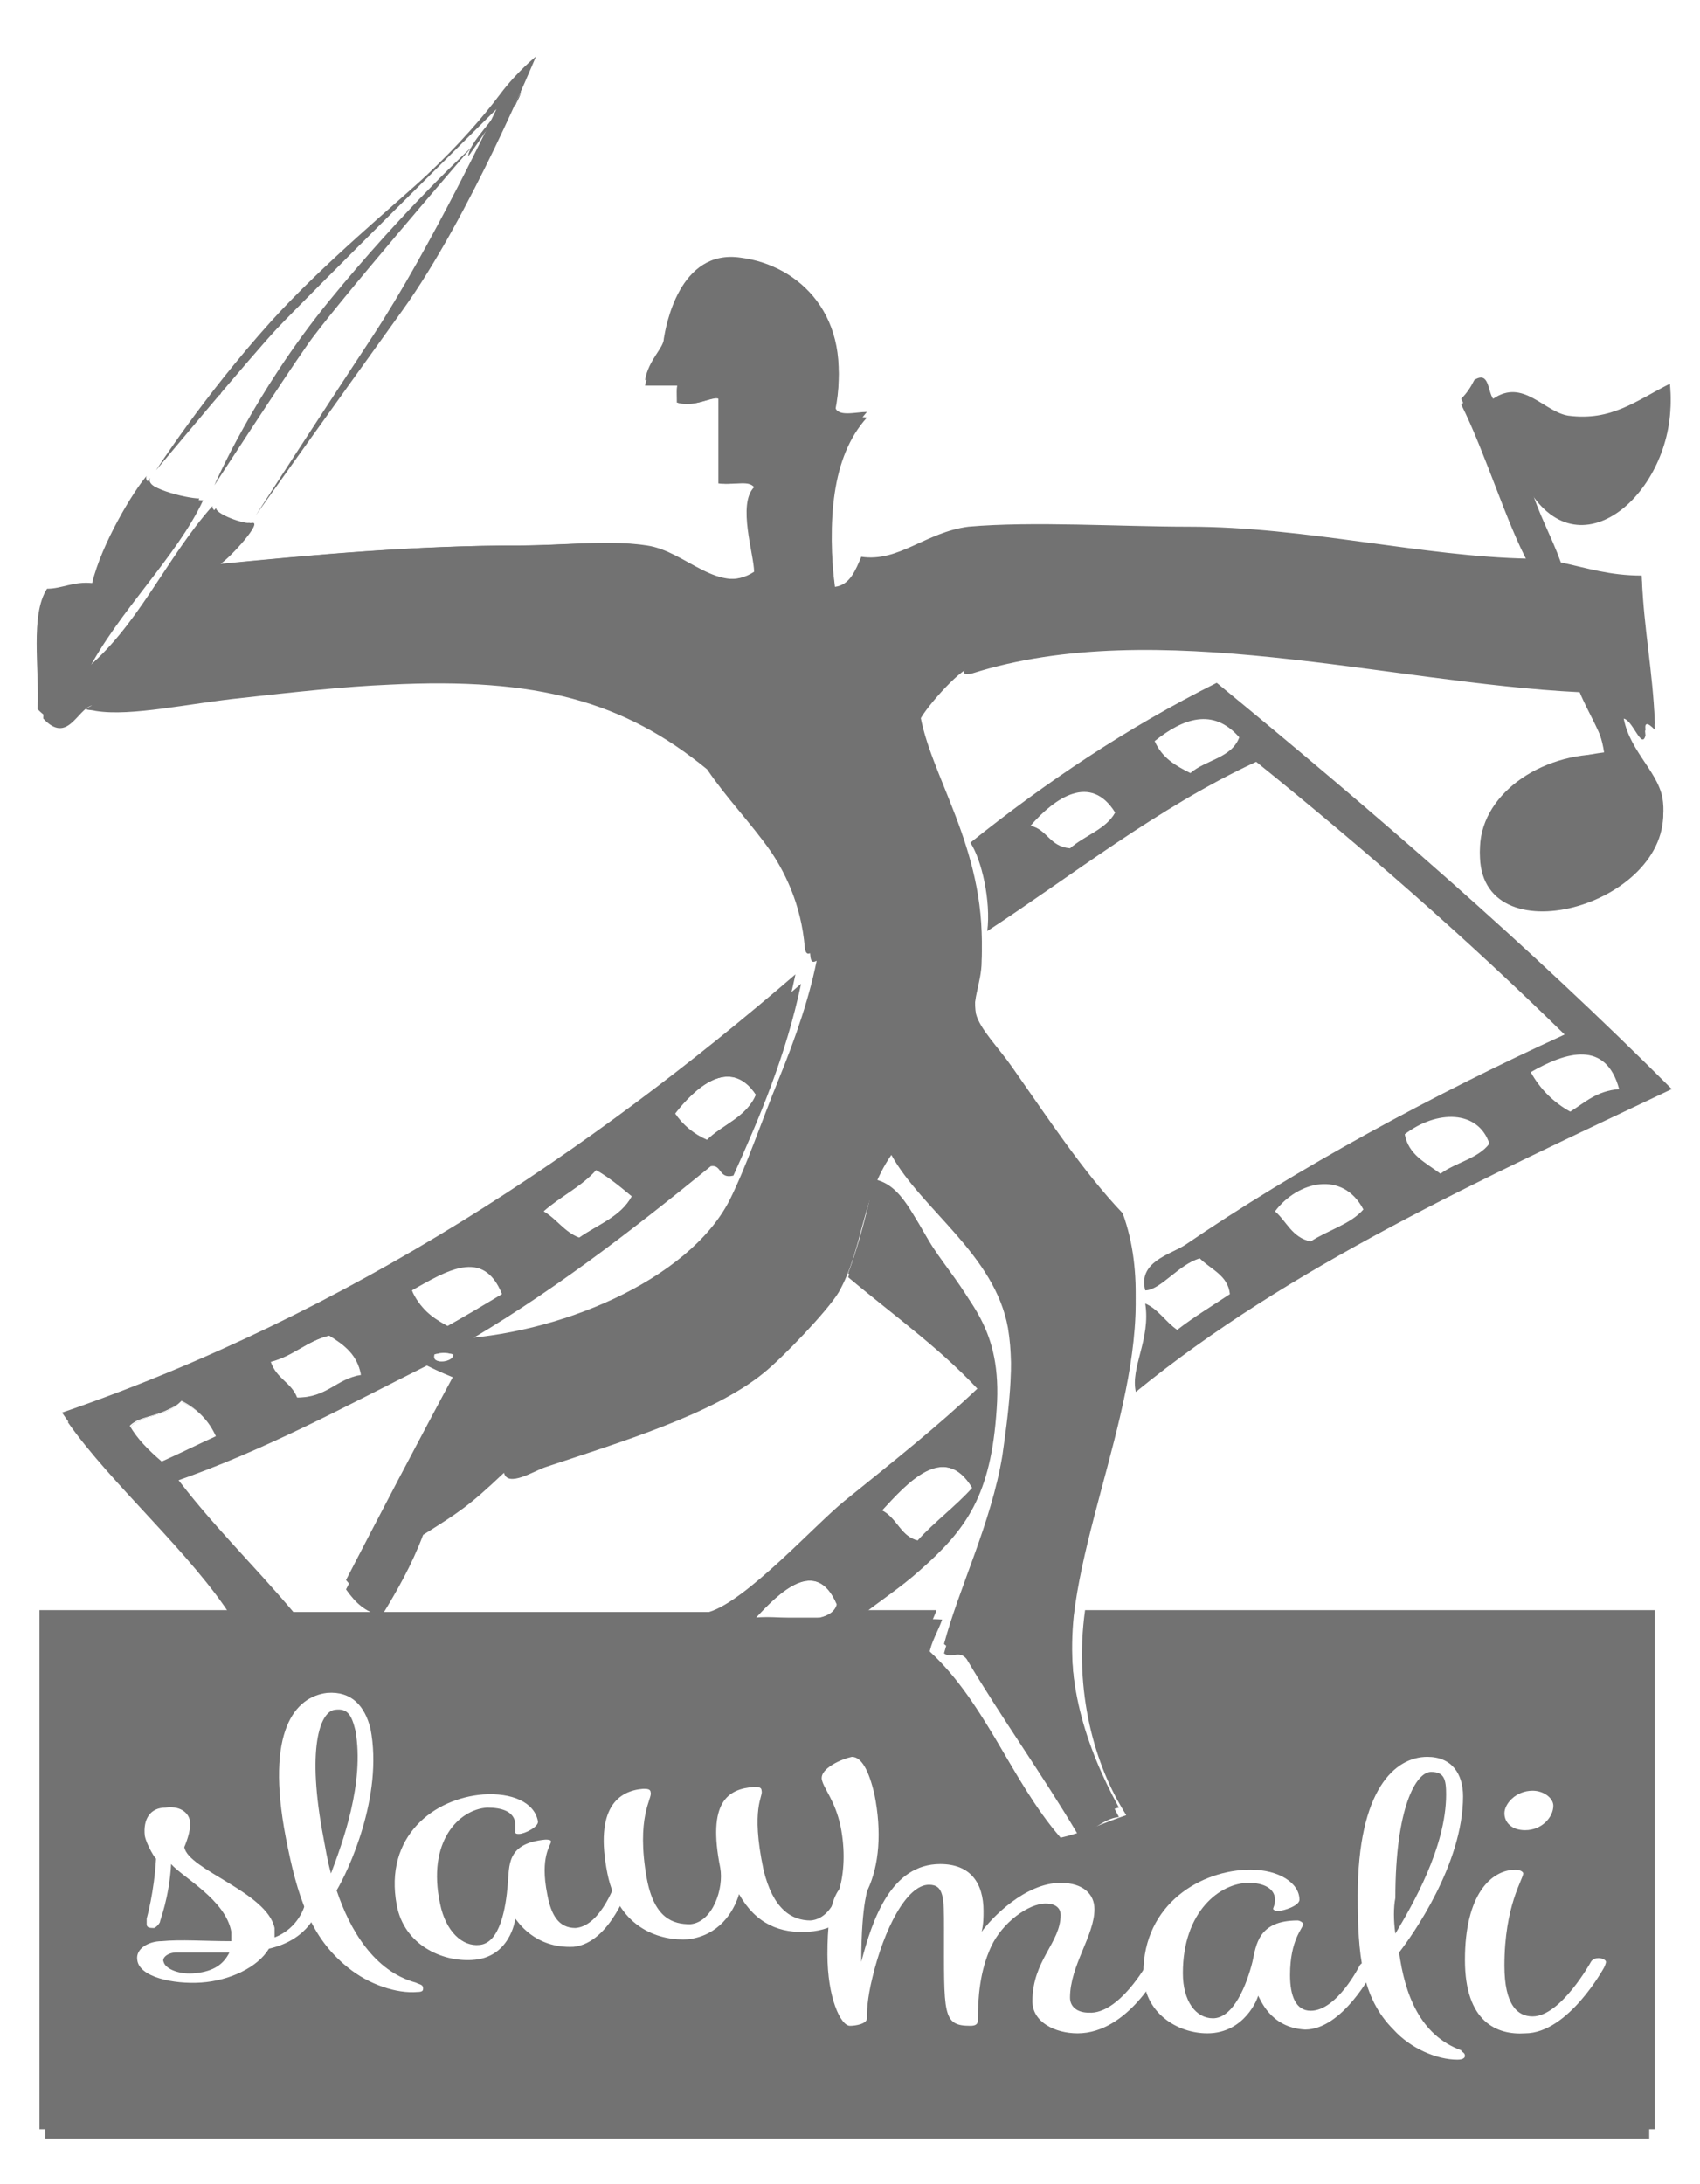 <?xml version="1.0" encoding="utf-8"?>
<!-- Generator: Adobe Illustrator 20.1.0, SVG Export Plug-In . SVG Version: 6.00 Build 0)  -->
<svg version="1.1" id="Layer_1" xmlns="http://www.w3.org/2000/svg" xmlns:xlink="http://www.w3.org/1999/xlink" x="0px" y="0px"
	 viewBox="0 0 90.4 116.1" style="enable-background:new 0 0 90.4 116.1;" xml:space="preserve">
<style type="text/css">
	.st0{fill:#FFFFFF;}
	.st1{fill:#727272;}
	.st2{enable-background:new    ;}
</style>
<rect class="st0" width="90.4" height="116.1"/>
<g>
	<g>
		<path class="st1" d="M27,5.4c0-0.1,0-0.2,0-0.3c0.1,0,0.2,0.1,0.2,0.2c0.4,0-0.3-0.5,0.2-0.7c0.6,0.1,0.1,0.7,0,1
			C27.2,5.5,27.2,5.4,27,5.4z"/>
		<path class="st1" d="M40.2,58.2c-0.5,1.2-1.8,1.6-2.6,2.4c-0.7-0.3-1.3-0.8-1.7-1.4C36.9,57.9,38.8,56.1,40.2,58.2z"/>
		<path class="st1" d="M31.7,62.2c0.7,0.4,1.3,0.9,1.9,1.4c-0.6,1.1-1.8,1.5-2.8,2.2c-0.8-0.3-1.2-1-1.9-1.4
			C29.8,63.6,30.9,63.1,31.7,62.2z"/>
		<path class="st1" d="M26.7,68.8c-1,0.6-2,1.2-2.9,1.7c-0.8-0.4-1.5-1-1.9-1.9C23.6,67.5,25.7,66.3,26.7,68.8z"/>
		<path class="st1" d="M17.5,71c0.8,0.5,1.5,1,1.7,2.1c-1.4,0.2-1.8,1.3-3.5,1.2c-0.3-0.8-1.1-1-1.4-1.9
			C15.6,72.1,16.3,71.3,17.5,71z"/>
		<path class="st1" d="M24.1,72c0.1,0.4-1.2,0.6-1,0C23.6,71.9,23.6,71.9,24.1,72z"/>
		<path class="st1" d="M9.6,74.5c0.9,0.4,1.5,1,1.9,1.9c-1,0.5-2,0.9-2.9,1.4c-0.7-0.6-1.3-1.2-1.7-1.9C7.5,75.2,9,75.3,9.6,74.5z"
			/>
		<path class="st1" d="M51.7,79.1c-0.9,1-2,1.8-2.9,2.8c-0.9-0.2-1.1-1.2-1.9-1.6C48.2,78.9,50.2,76.6,51.7,79.1z"/>
		<path class="st1" d="M44.5,85.3c-0.4,1.3-2.9,0.5-4.3,0.7C41.4,84.7,43.4,82.7,44.5,85.3z"/>
		<path class="st1" d="M26.2,7.4C25.9,7,26.8,6.2,27,5.7c-0.9,0.7-1.4,1.7-2.1,2.6c0.1-0.8,1.4-1.9,1.9-2.9
			C27.7,5.9,26.3,6.7,26.2,7.4z"/>
		<path class="st1" d="M13.4,27.8c0.6-0.1-1.1,1.8-1.7,2.2c5-0.5,10.4-1,16.1-1c2.2,0,4.7-0.3,6.6,0c2.1,0.3,3.8,2.7,5.9,1.4
			c0-0.9-0.9-3.6,0-4.5c-0.3-0.4-1.3-0.1-1.9-0.2c0-1.5,0-3,0-4.5C37.9,21,37,21.7,36,21.4c0-0.5-0.1-1,0.2-1.2c-0.6,0-1.3,0-1.9,0
			c0.2-1.1,1-1.7,1-2.2c0.1-0.6,0.8-4.8,4.1-4.3c3.1,0.4,6,3.1,5,7.9c0.1,0.6,1.1,0.3,1.7,0.3c-1.9,2.2-2.2,5.5-1.7,9.3
			c0.8-0.1,1.1-0.9,1.4-1.6c2,0.3,3.4-1.3,5.7-1.6c3.4-0.3,8.1,0,11.7,0c6.2,0,12.5,1.6,18.1,1.7c-1.2-2.1-2.3-5.9-3.6-8.5
			c0.3-0.3,0.5-0.6,0.7-1c0.8-0.5,0.7,0.6,1,1c1.6-1.1,2.7,0.7,4,0.9c2.3,0.3,3.6-0.8,5.4-1.7c0.5,5-4.5,10-7.4,5.5
			c0.4,1.4,1.1,2.6,1.6,4c1.4,0.3,2.6,0.7,4.3,0.7c0.1,2.8,0.6,5.1,0.7,7.9c-0.4-0.3-0.6-0.5-0.5,0.3c-0.3,0.8-0.7-0.9-1.2-0.9
			c0.2,1.9,1.8,3,2.1,4.5c0.9,5.3-9.5,8.4-9.7,2.9c-0.1-3,3.2-5.3,6.7-5.2C85.2,39,84.5,38,84,36.8c-10.2-0.5-22.5-4.1-32.3-1
			c-0.9,0.2-0.2-0.5,0-0.3c-0.4-0.2-2.4,2-2.8,2.8c0.5,3.4,3.5,7.2,3.3,12.8c0,1.2-0.6,2.2-0.3,3.3c0.2,0.7,1.2,1.8,1.9,2.8
			c1.9,2.7,3.7,5.5,5.9,7.8c2.3,6.3-1.8,14.2-2.6,20.9c-0.4,3.9,0.6,7.4,2.4,10.7c-0.9,0.1-1.3,0.8-2.2,0.9c-1.9-3.2-4-6.1-5.9-9.3
			c-0.4-0.5-0.8,0-1.2-0.3c0.8-3,2.5-6.4,3.1-10c0.3-2.1,0.7-4.9,0.3-7.3c-0.7-3.9-4.6-6.3-6.2-9.2c-1.6,2.3-1.5,5-2.8,7.3
			c-0.6,1-3,3.5-4,4.3c-2.7,2.2-7.7,3.7-11.6,5c-0.6,0.2-2,1.1-2.2,0.3c-1.9,1.8-2.4,2.1-4.3,3.3c-0.6,1.6-1.4,3-2.2,4.3
			c-0.9-0.2-1.4-0.7-1.9-1.4c1.6-3.1,3.8-7.5,5.9-11.2c-0.3-0.1-1-0.4-1.6-0.7c-4.4,2.2-8.6,4.5-13.5,6.2c1.9,2.7,4.3,4.9,6.4,7.4
			c3.8,0,7.5,0,11.2,0c3.6,0,7.9,0.8,11.2,0c2-0.5,5.7-4.5,7.3-5.9c2.6-2.2,5-4,7.1-6c-2.1-2.4-4.8-4.3-7.3-6.4
			c0.6-1.5,1.3-3,1.7-4.7c1.5,0.3,2.1,2.1,3.1,3.6c1.6,2.4,3.4,3.8,3.1,8.1c-0.3,4.6-1.6,6.4-4.1,8.6c-1,0.9-2.1,1.6-3.1,2.4
			c1.1,0.4,2.9,0.1,4.3,0.2c-0.2,0.6-0.6,1.2-0.7,1.9c3.2,2.6,4.5,7.1,7.3,10.2c1.2-0.3,2.3-0.8,3.5-1.2c-1.7-2.6-2.8-6.5-2.2-10.9
			c9.9,0,19.8,0,29.7,0c0,9.2,0,18.4,0,27.6c-28.4,0-56.9,0-85.3,0c0-9.2,0-18.4,0-27.6c3.3,0,6.7,0,10,0c-2.2-3.5-6.5-7.2-8.8-10.5
			c15.4-5.3,28.3-14,39-23.3c-0.8,3.8-2.2,7.1-3.6,10.2c-0.8,0.2-0.6-0.6-1.2-0.5c-4.3,3.5-8.7,6.9-13.6,9.7
			c5.6-0.2,12.6-3.2,14.9-7.4c0.9-1.8,1.7-4.2,2.6-6.4c0.9-2.2,1.7-4.5,2.1-6.7c-0.2-0.5-0.6,0.3-0.7-0.3c-0.4-4.8-3.4-6.9-5.5-10
			c-4.4-3.6-9-4.9-16.9-4.5c-2.4,0.1-5.1,0.4-7.8,0.7c-2.9,0.3-5.9,1-7.8,0.7c-0.4-0.1-0.8,0-0.2-0.3c-0.8,0.2-1.3,2.1-2.6,0.7
			c0.1-2.2-0.4-5,0.5-6.4c0.9-0.1,1.4-0.4,2.4-0.3C5.7,29,7.3,26.2,8,25.4c-0.4,0.6,2.1,1.2,2.8,1.2c-1.4,3-4.5,5.9-6.2,9.2
			c2.9-2.3,4.4-6,6.9-8.8C11.4,27.3,13,27.9,13.4,27.8z M35.8,59.3c0.4,0.6,1,1.1,1.7,1.4c0.8-0.9,2.1-1.2,2.6-2.4
			C38.8,56.1,36.9,57.9,35.8,59.3z M28.9,64.4c0.7,0.4,1.1,1.1,1.9,1.4c0.9-0.7,2.2-1.1,2.8-2.2c-0.6-0.5-1.2-1-1.9-1.4
			C30.9,63.1,29.8,63.6,28.9,64.4z M21.9,68.6c0.4,0.9,1.1,1.5,1.9,1.9c1-0.6,2-1.1,2.9-1.7C25.7,66.3,23.6,67.5,21.9,68.6z
			 M14.4,72.4c0.2,0.9,1.1,1.1,1.4,1.9c1.6,0.1,2.1-1,3.5-1.2c-0.2-1-1-1.6-1.7-2.1C16.3,71.3,15.6,72.1,14.4,72.4z M23.1,72
			c-0.2,0.6,1.1,0.4,1,0C23.6,71.9,23.6,71.9,23.1,72z M6.8,75.8c0.5,0.7,1.1,1.3,1.7,1.9c1-0.5,2-0.9,2.9-1.4
			c-0.4-0.9-1-1.5-1.9-1.9C9,75.3,7.5,75.2,6.8,75.8z M46.9,80.3c0.8,0.4,1,1.3,1.9,1.6c0.9-1,2.1-1.7,2.9-2.8
			C50.2,76.6,48.2,78.9,46.9,80.3z M40.2,86c1.5-0.2,3.9,0.6,4.3-0.7C43.4,82.7,41.4,84.7,40.2,86z"/>
		<path class="st1" d="M13.9,18.2c-0.1,0.3-1.8,1.7-2.2,2.8C11.3,20.2,13.2,18.9,13.9,18.2z"/>
	</g>
	<g>
		<path class="st1" d="M27,5.4c0-0.1,0-0.2,0-0.3c0.1,0,0.2,0.1,0.2,0.2c0.4,0-0.3-0.5,0.2-0.7c0.6,0.1,0.1,0.7,0,1
			C27.2,5.5,27.2,5.4,27,5.4z"/>
		<path class="st0" d="M40.2,58.2c-0.5,1.2-1.8,1.6-2.6,2.4c-0.7-0.3-1.3-0.8-1.7-1.4C36.9,57.9,38.8,56.1,40.2,58.2z"/>
		<path class="st0" d="M31.7,62.2c0.7,0.4,1.3,0.9,1.9,1.4c-0.6,1.1-1.8,1.5-2.8,2.2c-0.8-0.3-1.2-1-1.9-1.4
			C29.8,63.6,30.9,63.1,31.7,62.2z"/>
		<path class="st0" d="M26.7,68.8c-1,0.6-2,1.2-2.9,1.7c-0.8-0.4-1.5-1-1.9-1.9C23.6,67.5,25.7,66.3,26.7,68.8z"/>
		<path class="st0" d="M17.5,71c0.8,0.5,1.5,1,1.7,2.1c-1.4,0.2-1.8,1.3-3.5,1.2c-0.3-0.8-1.1-1-1.4-1.9
			C15.6,72.1,16.3,71.3,17.5,71z"/>
		<path class="st0" d="M24.1,72c0.1,0.4-1.2,0.6-1,0C23.6,71.9,23.6,71.9,24.1,72z"/>
		<path class="st0" d="M9.6,74.5c0.9,0.4,1.5,1,1.9,1.9c-1,0.5-2,0.9-2.9,1.4c-0.7-0.6-1.3-1.2-1.7-1.9C7.5,75.2,9,75.3,9.6,74.5z"
			/>
		<path class="st0" d="M51.7,79.1c-0.9,1-2,1.8-2.9,2.8c-0.9-0.2-1.1-1.2-1.9-1.6C48.2,78.9,50.2,76.6,51.7,79.1z"/>
		<path class="st0" d="M44.5,85.3c-0.4,1.3-2.9,0.5-4.3,0.7C41.4,84.7,43.4,82.7,44.5,85.3z"/>
		<path class="st0" d="M27.4,5.5c0.1-0.3,0.6-0.9,0-1c-0.4,0.2,0.2,0.6-0.2,0.7c0-0.1,0-0.2-0.2-0.2c0,0.1,0,0.2,0,0.3
			C27.2,5.4,27.2,5.5,27.4,5.5z M26.9,5.4c-0.5,1-1.8,2.1-1.9,2.9c0.7-0.9,1.2-1.9,2.1-2.6c-0.2,0.5-1.1,1.3-0.9,1.7
			C26.3,6.7,27.7,5.9,26.9,5.4z M11.7,20.9c0.4-1,2.2-2.5,2.2-2.8C13.2,18.9,11.3,20.2,11.7,20.9z"/>
		<path class="st1" d="M26.2,7.4C25.9,7,26.8,6.2,27,5.7c-0.9,0.7-1.4,1.7-2.1,2.6c0.1-0.8,1.4-1.9,1.9-2.9
			C27.7,5.9,26.3,6.7,26.2,7.4z"/>
		<path class="st1" d="M13.9,18.2c-0.1,0.3-1.8,1.7-2.2,2.8C11.3,20.2,13.2,18.9,13.9,18.2z"/>
	</g>
</g>
<g>
	<path class="st1" d="M8.3,25c0,0,2.5-3.9,6.1-7.9c2.8-3.1,6.7-6.3,8.3-7.8c1.7-1.6,3-3.1,3.9-4.3c0.9-1.2,1.9-2,1.9-2
		s-3.5,8.5-7.1,13.5s-7.8,10.9-7.8,10.9s3.1-4.8,6.2-9.5s6.6-12.1,6.6-12.1S16.1,16,14.7,17.5S8.3,25,8.3,25z"/>
</g>
<g>
	<path class="st1" d="M11.4,25.8c0,0,2.1-4.9,6.1-9.8c4-4.9,7.6-8.2,7.6-8.2s-7.6,8.8-8.8,10.6C15.1,20.1,11.4,25.8,11.4,25.8z"/>
</g>
<path class="st1" d="M78.7,45.6c0.2,5.4,10.5,2.4,9.7-2.9c-0.2-1.5-1.8-2.6-2.1-4.5c0.5,0,1,1.7,1.2,0.9c-0.1-0.8,0.1-0.7,0.5-0.3
	c-0.1-2.8-0.6-5.1-0.7-7.9c-1.7,0-3-0.4-4.3-0.7c-0.5-1.4-1.1-2.6-1.6-4c2.9,4.4,7.9-0.5,7.4-5.5c-1.8,0.9-3.1,2.1-5.4,1.7
	c-1.3-0.2-2.4-2-4-0.9c-0.4-0.4-0.2-1.5-1-1c-0.2,0.4-0.4,0.8-0.7,1c1.3,2.6,2.4,6.3,3.6,8.5c-5.6-0.1-12-1.7-18.1-1.7
	c-3.6,0-8.4-0.3-11.7,0c-2.3,0.2-3.7,1.9-5.7,1.6c-0.3,0.7-0.5,1.4-1.4,1.6c-0.4-3.8-0.2-7.2,1.7-9.3c-0.6-0.1-1.6,0.3-1.7-0.3
	c1-4.8-1.9-7.5-5-7.9c-3.3-0.4-4.1,3.7-4.1,4.3c-0.1,0.5-0.8,1.2-1,2.2c0.6,0,1.3,0,1.9,0C36,20.5,36,21,36,21.4
	c1,0.3,1.9-0.4,2.2-0.2c0,1.5,0,3,0,4.5c0.6,0.1,1.6-0.2,1.9,0.2c-0.9,0.9,0,3.6,0,4.5c-2,1.3-3.8-1.1-5.9-1.4c-1.9-0.3-4.3,0-6.6,0
	c-5.6,0-11,0.5-16.1,1c0.6-0.5,2.3-2.3,1.7-2.2c-0.4,0.1-2-0.5-1.9-0.9c-2.5,2.8-4,6.5-6.9,8.8c1.7-3.3,4.8-6.1,6.2-9.2
	c-0.7,0-3.1-0.6-2.8-1.2c-0.7,0.8-2.4,3.6-2.9,5.7c-1-0.1-1.6,0.3-2.4,0.3c-0.9,1.4-0.4,4.2-0.5,6.4c1.3,1.4,1.8-0.5,2.6-0.7
	c-0.6,0.4-0.2,0.3,0.2,0.3c1.8,0.3,4.9-0.4,7.8-0.7c2.7-0.3,5.4-0.6,7.8-0.7c7.9-0.4,12.6,0.9,16.9,4.5c2.1,3.1,5.1,5.3,5.5,10
	c0.1,0.7,0.5-0.1,0.7,0.3c-0.4,2.2-1.2,4.5-2.1,6.7c-0.9,2.2-1.7,4.6-2.6,6.4c-2.2,4.3-9.2,7.2-14.9,7.4c5-2.8,9.3-6.2,13.6-9.7
	c0.6-0.1,0.5,0.7,1.2,0.5c1.5-3.1,2.8-6.4,3.6-10.2c-10.8,9.3-23.6,18-39,23.3c2.3,3.4,6.6,7.1,8.8,10.5h-10v0c0,0,0,0,0,0
	c0,9.2,0,18.4,0,27.6c28.4,0,57.4,0,85.9,0c0-9.2,0-18.4,0-27.6c-9.9,0-20.4,0-30.3,0c-0.6,4.3,0.5,8.3,2.2,10.9
	c-1.2,0.4-2.2,0.9-3.5,1.2c-2.7-3.1-4.1-7.5-7.3-10.2c0.1-0.7,0.5-1.3,0.7-1.9c-0.4,0-0.7,0-1.1,0h-2.5c-0.3,0-0.5-0.1-0.7-0.2
	c1-0.8,2.1-1.5,3.1-2.4c2.5-2.2,3.9-4,4.1-8.6c0.2-4.3-1.5-5.7-3.1-8.1c-1-1.5-1.6-3.3-3.1-3.6c-0.4,1.7-0.8,3.4-1.4,5
	c2.4,2.1,4.8,3.7,6.9,6.1c-2.1,2-4.5,3.9-7.1,6c-1.6,1.3-5.2,5.3-7.2,5.9H15.6c-2.1-2.5-4.4-4.7-6.4-7.4c4.8-1.7,9.1-4,13.5-6.2
	c0.5,0.3,1.3,0.6,1.6,0.7c-2,3.7-4.3,8.1-5.9,11.2c0.5,0.6,1,1.2,1.9,1.4c0.9-1.3,1.6-2.8,2.2-4.3c2-1.2,2.4-1.5,4.3-3.3
	c0.2,0.7,1.6-0.1,2.2-0.3c3.9-1.3,8.9-2.8,11.6-5c1-0.8,3.6-3.2,4-4.3c0.9-2.6,1.2-4.9,2.8-7.3c1.7,2.9,5.5,5.3,6.2,9.2
	c0.4,2.3,0,5.2-0.3,7.3c-0.6,3.6-2.3,7-3.1,10c0.4,0.4,0.8-0.1,1.2,0.3c1.9,3.2,4,6.1,5.9,9.3c1,0,1.3-0.7,2.2-0.9
	c-1.8-3.3-2.9-6.8-2.4-10.7c0.8-6.7,4.9-14.6,2.6-20.9c-2.1-2.2-4-5.1-5.9-7.8c-0.7-1-1.7-2-1.9-2.8c-0.2-1.1,0.3-2.1,0.3-3.3
	c0.2-5.6-2.8-9.4-3.3-12.8c0.3-0.7,1.9-2.4,2.5-2.7c-0.2,0.1-0.4,0.5,0.2,0.3c9.8-3.1,22,0.5,32.3,1c0.5,1.2,1.2,2.2,1.4,3.6
	C81.9,40.4,78.6,42.6,78.7,45.6z M51.7,79.1c-0.9,1-2,1.8-2.9,2.8c-0.9-0.2-1.1-1.2-1.9-1.6C48.2,78.9,50.2,76.6,51.7,79.1z
	 M44.5,85.3c-0.1,0.4-0.5,0.6-0.9,0.7h-2.1c-0.4,0-0.8,0-1.1,0h-0.2C41.4,84.7,43.4,82.7,44.5,85.3z M40.2,58.2
	c-0.5,1.2-1.8,1.6-2.6,2.4c-0.7-0.3-1.3-0.8-1.7-1.4C36.9,57.9,38.8,56.1,40.2,58.2z M31.7,62.2c0.7,0.4,1.3,0.9,1.9,1.4
	c-0.6,1.1-1.8,1.5-2.8,2.2c-0.8-0.3-1.2-1-1.9-1.4C29.8,63.6,30.9,63.1,31.7,62.2z M8.6,77.7c-0.7-0.6-1.3-1.2-1.7-1.9
	c0.7-0.7,2.2-0.6,2.8-1.4c0.9,0.4,1.5,1,1.9,1.9C10.5,76.8,9.5,77.3,8.6,77.7z M15.8,74.3c-0.3-0.8-1.1-1-1.4-1.9
	c1.2-0.3,1.9-1.1,3.1-1.4c0.8,0.5,1.5,1,1.7,2.1C17.9,73.3,17.4,74.3,15.8,74.3z M21.9,68.6c1.8-1,3.8-2.3,4.8,0.2
	c-1,0.6-2,1.2-2.9,1.7C22.9,70,22.2,69.5,21.9,68.6z M23.1,72c0.5-0.2,0.5-0.2,1,0C24.2,72.4,22.9,72.7,23.1,72z M51.6,35.4
	C51.7,35.4,51.7,35.4,51.6,35.4C51.7,35.4,51.7,35.4,51.6,35.4z"/>
<g class="st2">
	<path class="st0" d="M7.7,97.6c-0.1-0.9,0.3-1.5,1.1-1.5c0.7-0.1,1.2,0.2,1.3,0.7c0.1,0.5-0.3,1.4-0.3,1.4c0.2,1.2,4.4,2.4,4.8,4.3
		c0,0.2,0,0.3,0,0.5c1.3-0.5,1.6-1.7,1.6-1.7s0.1-0.2,0.3-0.3c0.2,0,0.4,0,0.4,0.2c0,0.1,0,0.3,0,0.3s-0.4,1.6-2.6,2.1
		c-0.6,1-2.1,1.7-3.6,1.8c-1.5,0.1-3.3-0.3-3.4-1.2c-0.1-0.6,0.6-1,1.3-1c1-0.1,2.3,0,3.7,0c0-0.2,0-0.3,0-0.5
		c-0.3-1.7-2.6-2.9-3.2-3.6c-0.1,1.8-0.6,3-0.6,3.1c0,0-0.1,0.2-0.3,0.3c-0.2,0-0.4,0-0.4-0.2c0-0.1,0-0.3,0-0.3s0.4-1.4,0.5-3.2
		C8.3,98.9,7.8,98.1,7.7,97.6z M12.2,103.8c-1.1,0-2,0-2.8,0c-0.5,0-0.8,0.3-0.7,0.5c0.1,0.4,0.9,0.7,1.7,0.6
		C11.4,104.8,11.9,104.4,12.2,103.8z"/>
	<path class="st0" d="M22.5,105.7c0,0.1,0,0.2-0.3,0.2c-1.1,0.1-2.6-0.4-3.7-1.3c-2-1.6-2.7-3.8-3.3-6.9c-1.1-5.7,0.5-7.5,2.2-7.7
		c1.3-0.1,2,0.7,2.3,1.9c0.7,3.6-1.2,7.6-1.8,8.6c0.7,2.1,2,4.3,4.2,4.9C22.3,105.5,22.5,105.5,22.5,105.7z M17.6,99.6
		c0.6-1.6,1.8-4.8,1.3-7.6c-0.2-0.8-0.4-1.2-1.1-1.1c-0.8,0.1-1.5,2.1-0.6,6.8C17.3,98.2,17.4,98.9,17.6,99.6z"/>
	<path class="st0" d="M27.4,102c0,0.1-0.3,2.1-2.3,2.2c-1.6,0.1-3.6-0.8-4-2.9c-0.7-3.7,2-5.7,4.6-5.9c1.5-0.1,2.7,0.4,2.9,1.4
		c0.1,0.3-0.7,0.7-1,0.7c-0.1,0-0.2,0-0.2-0.1c0-0.1,0-0.2,0-0.5c-0.1-0.6-0.7-0.8-1.5-0.8c-1.5,0.1-3.2,1.8-2.5,5.1
		c0.3,1.5,1.2,2.3,2.1,2.2c1.1-0.1,1.4-2,1.5-3.2c0.1-1-0.1-2.2,2-2.4c0.1,0,0.3,0,0.3,0.1c0,0.2-0.6,0.8-0.2,2.8
		c0.2,1.1,0.6,1.8,1.5,1.8c1.4-0.1,2.2-2.6,2.2-2.6s0.1-0.2,0.3-0.3c0.2,0,0.4,0,0.4,0.2c0,0.1,0,0.3,0,0.3s-1,3.2-3,3.4
		C28.4,103.6,27.5,102.1,27.4,102z"/>
	<path class="st0" d="M43.1,102.1c1.4-0.1,2.1-2.5,1.6-5c-0.3-1.4-0.9-2-1-2.5c-0.1-0.6,1.1-1.1,1.6-1.2c0.5,0,0.9,0.7,1.2,2
		c0.8,4-0.6,7.1-3.5,7.3c-1.5,0.1-2.8-0.4-3.7-2c-0.3,1-1.1,2.2-2.7,2.4c-1.4,0.1-3.7-0.5-4.3-3.5c-0.7-3.5,0.6-4.4,1.9-4.5
		c0.2,0,0.4,0,0.4,0.2c0.1,0.3-0.8,1.3-0.2,4.6c0.4,2.1,1.4,2.4,2.3,2.4c1.2-0.1,1.8-1.9,1.6-3c-0.7-3.5,0.4-4.2,1.8-4.3
		c0.2,0,0.4,0,0.4,0.2c0.1,0.3-0.6,0.9,0.1,4.2C41.1,101.5,42.1,102.1,43.1,102.1z"/>
</g>
<g class="st2">
	<path class="st0" d="M61,104.4c0,0,0.1-0.2,0.4-0.2c0.2,0,0.4,0.1,0.4,0.2c0,0.1-0.1,0.3-0.1,0.3s-1.7,3.4-4.4,3.4
		c-1.2,0-2.4-0.6-2.4-1.7c0-2.2,1.5-3.1,1.5-4.6c0-0.3-0.2-0.6-0.8-0.6c-0.9,0-2.3,1-2.9,2.3c-0.6,1.3-0.7,2.7-0.7,3.9
		c0,0.2-0.1,0.3-0.4,0.3c-1.5,0-1.4-0.6-1.4-5.2c0-1.6,0-2.3-0.8-2.3c-1.2,0-2.4,2.4-3,4.9c-0.3,1.2-0.3,1.9-0.3,2.2
		c0,0.3-0.6,0.4-0.9,0.4c-0.5,0-1.2-1.5-1.2-3.8c0-2.9,0.5-4,1.8-4c0.2,0,0.4,0.1,0.4,0.2c0,0.3-0.4,0.9-0.4,4.2
		c0.6-2.3,1.6-5.2,4.2-5.2c1.6,0,2.3,1,2.3,2.5c0,0.3,0,0.7-0.1,1.1c0.5-0.7,2.3-2.6,4.2-2.6c1.2,0,1.8,0.6,1.8,1.4
		c0,1.4-1.3,3-1.3,4.7c0,0.5,0.4,0.8,1,0.8C59.5,107.1,61,104.4,61,104.4z"/>
	<path class="st0" d="M66.9,106.1c0,0.1-0.7,2-2.7,2c-1.6,0-3.4-1.1-3.4-3.2c0-3.7,3.1-5.5,5.7-5.5c1.5,0,2.6,0.7,2.6,1.6
		c0,0.3-0.8,0.6-1.2,0.6c-0.1,0-0.2-0.1-0.2-0.1c0-0.1,0.1-0.2,0.1-0.5c0-0.6-0.6-0.9-1.4-0.9c-1.5,0-3.5,1.5-3.5,4.8
		c0,1.5,0.7,2.4,1.6,2.4c1.1,0,1.8-1.8,2.1-3c0.2-0.9,0.3-2.2,2.4-2.2c0.1,0,0.3,0.1,0.3,0.2c0,0.2-0.7,0.8-0.7,2.7
		c0,1.1,0.3,1.9,1.1,1.9c1.4,0,2.6-2.4,2.6-2.4s0.1-0.2,0.4-0.2c0.2,0,0.4,0.1,0.4,0.2c0,0.1-0.1,0.3-0.1,0.3s-1.6,3.1-3.6,3.1
		C67.5,107.8,67,106.2,66.9,106.1z"/>
	<path class="st0" d="M77.9,109.3c0,0.1-0.1,0.2-0.4,0.2c-1.1,0-2.5-0.6-3.4-1.6c-1.7-1.7-1.9-4-1.9-7.1c0-5.7,2-7.4,3.7-7.4
		c1.3,0,1.9,0.9,1.9,2.1c0,3.6-2.7,7.4-3.4,8.3c0.3,2.2,1.1,4.4,3.3,5.2C77.7,109.1,77.9,109.1,77.9,109.3z M74.2,102.8
		c0.9-1.5,2.7-4.6,2.7-7.4c0-0.8-0.1-1.2-0.8-1.2c-0.8,0-1.9,1.9-1.9,6.7C74.1,101.4,74.1,102.1,74.2,102.8z"/>
	<path class="st0" d="M77.9,104.2c0-3.5,1.4-4.8,2.7-4.8c0.2,0,0.4,0.1,0.4,0.2c0,0.3-1,1.7-1,4.9c0,2.1,0.7,2.7,1.5,2.7
		c1.5,0,3.1-2.9,3.1-2.9s0.1-0.2,0.4-0.2c0.2,0,0.4,0.1,0.4,0.2c0,0.1-0.1,0.3-0.1,0.3s-1.9,3.5-4.2,3.5
		C79.6,108.2,77.9,107.5,77.9,104.2z M81.5,95.2c0.6,0,1.1,0.4,1.1,0.8c0,0.6-0.6,1.3-1.5,1.3c-0.7,0-1.1-0.4-1.1-0.9
		C80,95.9,80.6,95.2,81.5,95.2z"/>
</g>
<path class="st1" d="M88.9,57.9c-10.1,4.8-20.3,9.4-28.5,16.1c-0.3-1.3,0.8-2.8,0.5-4.7c0.7,0.3,1.1,1,1.7,1.4
	c0.9-0.7,1.9-1.3,2.8-1.9c-0.1-1-1-1.3-1.6-1.9c-1.1,0.3-2.1,1.7-2.9,1.7c-0.4-1.5,1.3-1.9,2.1-2.4c6-4.1,13.2-8,20.2-11.2
	c-5.2-5.1-10.7-9.9-16.4-14.5c-5.2,2.4-10,6.2-14.3,9c0.2-1.6-0.3-3.8-0.9-4.7c4-3.2,8.3-6.1,13.1-8.5
	C73.1,43.2,81.2,50.2,88.9,57.9z M61.4,39.4c0.4,0.9,1.1,1.3,1.9,1.7c0.8-0.7,2.2-0.8,2.6-1.9C64.5,37.6,62.9,38.2,61.4,39.4z
	 M54.8,43.9c0.9,0.2,1,1.1,2.1,1.2c0.8-0.7,1.9-1,2.4-1.9C58,41.1,56.1,42.4,54.8,43.9z M81.4,57c0.5,0.9,1.2,1.6,2.1,2.1
	c0.8-0.5,1.4-1.1,2.6-1.2C85.4,55.3,83.3,55.9,81.4,57z M74.7,60.3c0.2,1.1,1.1,1.5,1.9,2.1c0.8-0.6,2-0.8,2.6-1.6
	C78.6,59,76.4,59,74.7,60.3z M67.8,64.4c0.6,0.5,0.9,1.4,1.9,1.6c0.9-0.6,2.1-0.9,2.8-1.7C71.4,62.2,69,62.8,67.8,64.4z"/>
</svg>
